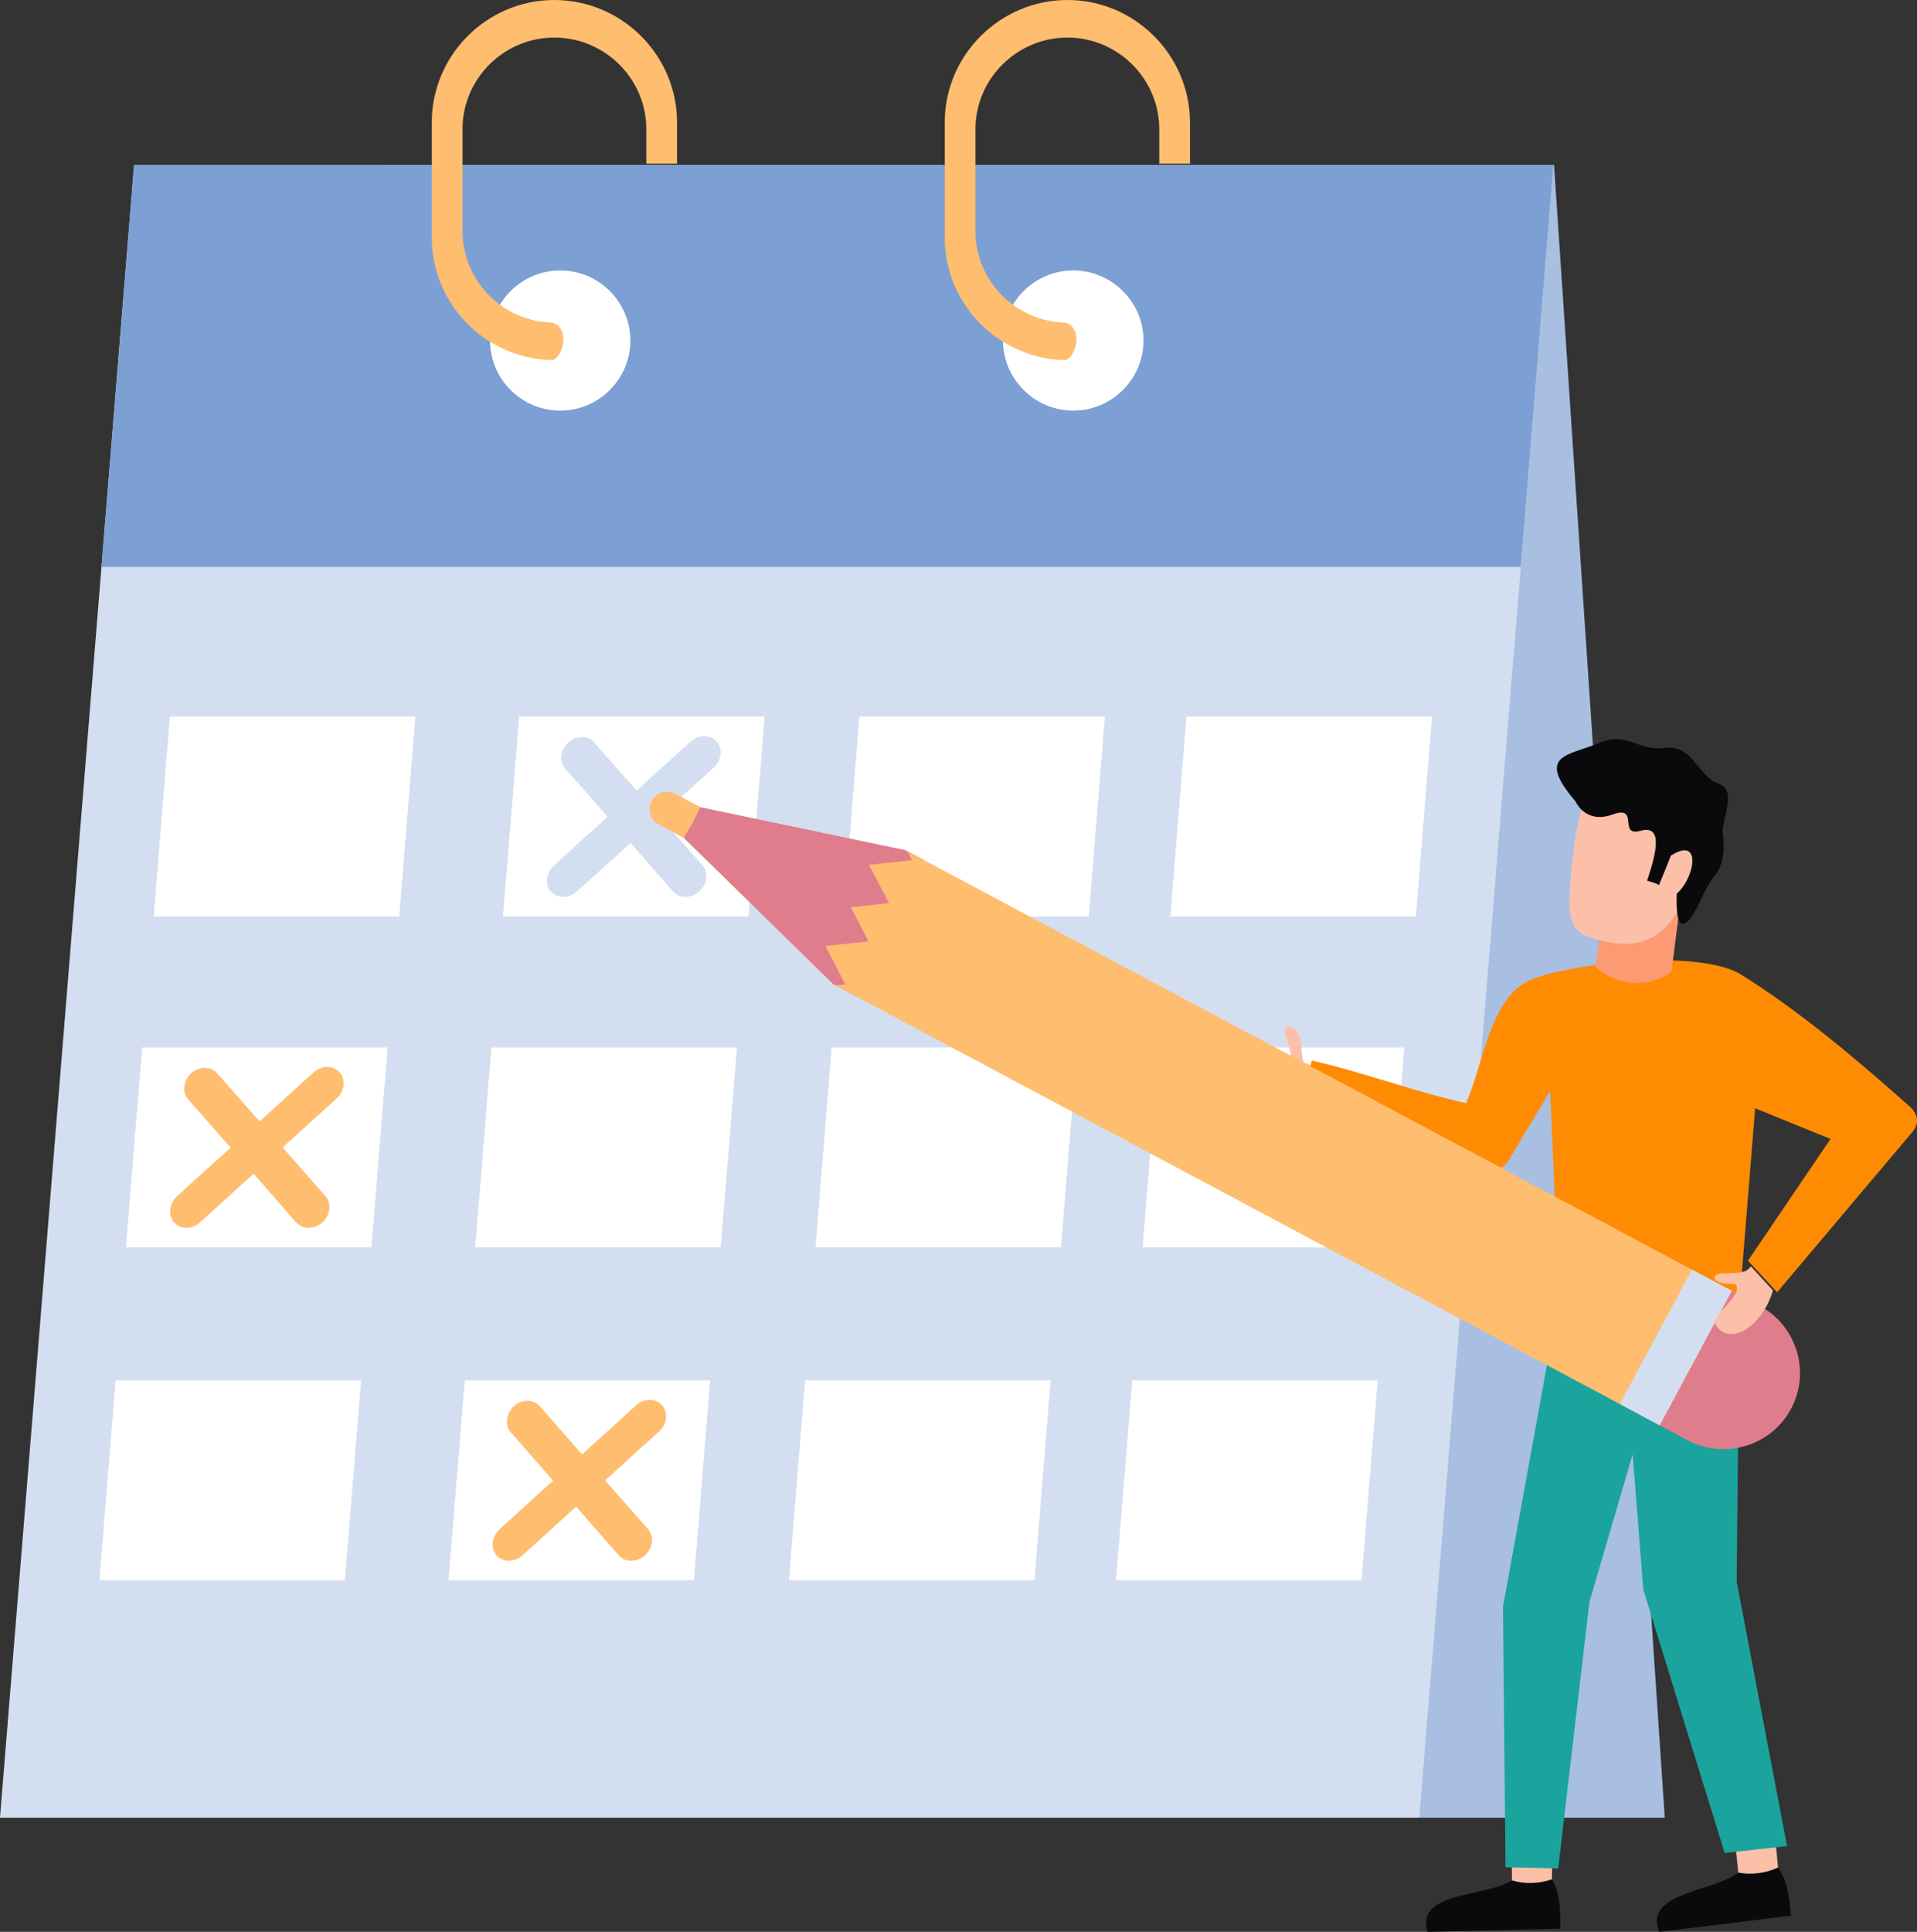 <svg width="133" height="134" viewBox="0 0 133 134" fill="none" xmlns="http://www.w3.org/2000/svg">
<rect x="0" y="0" width="133" height="134" fill="#333333" stroke="none"/>
<g clip-path="url(#clip0_695_4435)">
<path fill-rule="evenodd" clip-rule="evenodd" d="M107.819 11.451H26.622L34.288 126.084H115.5L107.819 11.451Z" fill="#A8BFE2"/>
<path fill-rule="evenodd" clip-rule="evenodd" d="M9.302 11.451H107.771L98.469 126.084H0L9.302 11.451Z" fill="#D3DFF0"/>
<path fill-rule="evenodd" clip-rule="evenodd" d="M105.509 39.326H7.04L9.302 11.451H107.771L105.509 39.326Z" fill="#7CA0D3"/>
<path fill-rule="evenodd" clip-rule="evenodd" d="M38.874 28.483C41.553 28.483 43.734 26.292 43.734 23.621C43.734 20.951 41.553 18.76 38.874 18.76C36.18 18.76 33.999 20.951 33.999 23.621C33.999 26.292 36.18 28.483 38.874 28.483Z" fill="#FEFFFE"/>
<path fill-rule="evenodd" clip-rule="evenodd" d="M38.457 0C43.14 0 46.973 3.822 46.973 8.492V11.354H44.84V8.955C44.84 5.469 41.969 2.606 38.457 2.606C34.945 2.606 32.09 5.469 32.09 8.955V16.024C32.09 19.479 34.881 22.309 38.329 22.373C39.644 22.837 38.986 24.852 38.329 24.98C33.71 24.9 29.957 21.11 29.957 16.488V8.492C29.957 3.822 33.775 0 38.457 0Z" fill="#FFBD6F"/>
<path fill-rule="evenodd" clip-rule="evenodd" d="M74.461 28.483C77.139 28.483 79.336 26.292 79.336 23.621C79.336 20.951 77.139 18.76 74.461 18.76C71.783 18.76 69.586 20.951 69.586 23.621C69.586 26.292 71.783 28.483 74.461 28.483Z" fill="#FEFFFE"/>
<path fill-rule="evenodd" clip-rule="evenodd" d="M74.06 0C78.727 0 82.56 3.822 82.56 8.492V11.354H80.427V8.955C80.427 5.469 77.556 2.606 74.06 2.606C70.548 2.606 67.677 5.469 67.677 8.955V16.024C67.677 19.479 70.468 22.309 73.916 22.373C75.247 22.837 74.574 24.852 73.916 24.98C69.297 24.9 65.545 21.11 65.545 16.488V8.492C65.544 3.822 69.377 0 74.06 0Z" fill="#FFBD6F"/>
<path fill-rule="evenodd" clip-rule="evenodd" d="M11.787 49.705H28.819L27.696 63.57H10.665L11.787 49.705Z" fill="white"/>
<path fill-rule="evenodd" clip-rule="evenodd" d="M36.02 49.705H53.051L51.929 63.57H34.897L36.02 49.705Z" fill="white"/>
<path fill-rule="evenodd" clip-rule="evenodd" d="M59.627 49.705H76.658L75.535 63.57H58.504L59.627 49.705Z" fill="white"/>
<path fill-rule="evenodd" clip-rule="evenodd" d="M82.319 49.705H99.351L98.228 63.57H81.197L82.319 49.705Z" fill="white"/>
<path fill-rule="evenodd" clip-rule="evenodd" d="M9.863 72.652H26.895L25.772 86.518H8.74L9.863 72.652Z" fill="white"/>
<path fill-rule="evenodd" clip-rule="evenodd" d="M34.095 72.652H51.127L50.004 86.518H32.972L34.095 72.652Z" fill="white"/>
<path fill-rule="evenodd" clip-rule="evenodd" d="M57.702 72.652H74.734L73.611 86.518H56.579L57.702 72.652Z" fill="white"/>
<path fill-rule="evenodd" clip-rule="evenodd" d="M80.395 72.652H97.426L96.304 86.518H79.272L80.395 72.652Z" fill="white"/>
<path fill-rule="evenodd" clip-rule="evenodd" d="M8.019 95.746H25.05L23.927 109.611H6.896L8.019 95.746Z" fill="white"/>
<path fill-rule="evenodd" clip-rule="evenodd" d="M32.251 95.746H49.267L48.144 109.611H31.112L32.251 95.746Z" fill="white"/>
<path fill-rule="evenodd" clip-rule="evenodd" d="M55.858 95.746H72.89L71.767 109.611H54.735L55.858 95.746Z" fill="white"/>
<path fill-rule="evenodd" clip-rule="evenodd" d="M78.551 95.746H95.582L94.46 109.611H77.428L78.551 95.746Z" fill="white"/>
<path fill-rule="evenodd" clip-rule="evenodd" d="M39.419 51.511C39.981 50.999 40.783 50.999 41.216 51.495C41.713 52.054 42.194 52.598 42.691 53.158C43.172 53.718 43.669 54.277 44.166 54.837C44.792 54.277 45.401 53.702 46.027 53.142C46.652 52.582 47.278 52.006 47.903 51.447C48.464 50.935 49.266 50.935 49.715 51.43C50.164 51.926 50.068 52.758 49.507 53.254C48.881 53.829 48.256 54.389 47.63 54.949C47.005 55.525 46.38 56.084 45.754 56.644C46.251 57.204 46.748 57.764 47.246 58.323C47.743 58.899 48.24 59.459 48.737 60.019C49.17 60.514 49.074 61.346 48.513 61.842C47.967 62.338 47.149 62.338 46.7 61.842C46.203 61.282 45.722 60.722 45.225 60.163C44.728 59.603 44.231 59.027 43.749 58.467C43.124 59.043 42.499 59.603 41.873 60.163C41.264 60.722 40.639 61.282 40.013 61.842C39.468 62.338 38.666 62.338 38.217 61.842C37.784 61.346 37.88 60.531 38.442 60.035C39.051 59.475 39.676 58.915 40.286 58.34C40.911 57.78 41.537 57.22 42.146 56.66C41.665 56.1 41.168 55.541 40.687 54.981C40.19 54.421 39.709 53.878 39.211 53.318C38.778 52.822 38.874 52.007 39.419 51.511Z" fill="#D3DFF0"/>
<path fill-rule="evenodd" clip-rule="evenodd" d="M13.263 74.444C13.824 73.948 14.626 73.948 15.059 74.444C15.556 74.988 16.037 75.547 16.534 76.107C17.032 76.667 17.513 77.227 18.01 77.786C18.635 77.21 19.261 76.651 19.87 76.091C20.495 75.531 21.121 74.955 21.746 74.396C22.308 73.884 23.11 73.884 23.558 74.38C24.008 74.875 23.911 75.707 23.35 76.203C22.724 76.763 22.099 77.338 21.474 77.898C20.848 78.458 20.223 79.034 19.613 79.593C20.095 80.153 20.592 80.713 21.089 81.273C21.586 81.832 22.083 82.408 22.581 82.968C23.014 83.464 22.917 84.279 22.372 84.791C21.811 85.287 20.993 85.287 20.544 84.791C20.063 84.231 19.566 83.672 19.068 83.096C18.571 82.536 18.09 81.976 17.593 81.416C16.968 81.976 16.342 82.552 15.733 83.112C15.107 83.672 14.482 84.231 13.873 84.791C13.311 85.287 12.509 85.287 12.077 84.791C11.643 84.295 11.724 83.48 12.285 82.984C12.894 82.408 13.52 81.848 14.129 81.289C14.755 80.729 15.38 80.169 16.006 79.609C15.508 79.05 15.011 78.49 14.53 77.93C14.033 77.371 13.552 76.811 13.055 76.267C12.621 75.771 12.717 74.956 13.263 74.444Z" fill="#FFBD6F"/>
<path fill-rule="evenodd" clip-rule="evenodd" d="M35.651 97.538C36.196 97.042 36.998 97.042 37.447 97.538C37.928 98.081 38.425 98.641 38.906 99.201C39.403 99.761 39.901 100.32 40.382 100.88C41.007 100.32 41.632 99.745 42.258 99.185C42.883 98.625 43.492 98.049 44.118 97.49C44.679 96.978 45.497 96.978 45.93 97.473C46.379 97.969 46.283 98.801 45.722 99.296C45.096 99.856 44.471 100.432 43.845 100.992C43.236 101.552 42.611 102.127 41.985 102.687C42.482 103.247 42.964 103.807 43.461 104.366C43.958 104.926 44.455 105.502 44.952 106.062C45.401 106.557 45.305 107.373 44.744 107.885C44.182 108.381 43.365 108.381 42.932 107.885C42.434 107.325 41.937 106.765 41.44 106.19C40.959 105.63 40.462 105.07 39.965 104.51C39.339 105.07 38.73 105.646 38.104 106.206C37.479 106.765 36.87 107.325 36.244 107.885C35.699 108.381 34.881 108.381 34.448 107.885C34.015 107.389 34.111 106.574 34.657 106.078C35.282 105.518 35.891 104.942 36.517 104.382C37.126 103.823 37.752 103.263 38.377 102.703C37.88 102.143 37.399 101.584 36.902 101.024C36.42 100.464 35.923 99.904 35.442 99.361C35.009 98.865 35.105 98.05 35.651 97.538Z" fill="#FFBD6F"/>
<path fill-rule="evenodd" clip-rule="evenodd" d="M91.461 76.523L92.263 74.3L90.451 73.708C90.146 72.876 90.547 71.709 89.52 71.197C88.574 71.261 89.761 72.653 89.504 73.42C87.981 73.244 87.468 71.421 86.249 71.853C84.709 72.332 84.036 73.948 85.607 74.795C86.81 75.323 87.74 75.243 88.751 75.291L91.461 76.523Z" fill="#FCC0A9"/>
<path fill-rule="evenodd" clip-rule="evenodd" d="M106.471 129.857L104.9 130.433C102.943 131.633 98.18 131.201 99.046 134L108.252 133.776C108.235 132.64 108.3 131.425 107.674 130.353L106.471 129.857Z" fill="#0A0A0C"/>
<path fill-rule="evenodd" clip-rule="evenodd" d="M107.69 128.803L104.884 128.899L104.9 130.434C105.846 130.706 106.808 130.658 107.674 130.354L107.69 128.803Z" fill="#FCC0A9"/>
<path fill-rule="evenodd" clip-rule="evenodd" d="M122.124 129.17L120.601 129.89C118.772 131.265 113.993 131.297 115.116 134L124.257 132.88C124.129 131.761 124.081 130.545 123.359 129.538L122.124 129.17Z" fill="#0A0A0C"/>
<path fill-rule="evenodd" clip-rule="evenodd" d="M123.214 128.004L120.44 128.356L120.6 129.891C121.563 130.067 122.525 129.923 123.359 129.539L123.214 128.004Z" fill="#FCC0A9"/>
<path fill-rule="evenodd" clip-rule="evenodd" d="M114.923 85.096L120.68 90.373L120.488 109.708L123.984 128.051L119.654 128.531L114.009 110.252L113.271 100.864L110.272 111.131L108.107 129.602L104.451 129.522L104.275 111.451L108.172 90.037L110.433 87.255L114.138 88.822L114.923 85.096Z" fill="#1BA49D"/>
<path fill-rule="evenodd" clip-rule="evenodd" d="M120.632 67.503C124.802 70.062 129.068 73.692 132.628 76.875C133.126 77.451 133.078 77.978 132.757 78.426L123.295 89.637L121.274 87.446L126.999 79.002L121.771 76.875L120.681 90.373C116.303 93.747 112.438 89.797 108.172 90.037L107.546 75.676L104.643 80.522C103.922 81.609 102.767 80.938 101.612 80.522L90.338 76.523L91.012 73.565C94.604 74.38 98.132 75.724 101.724 76.523C102.991 73.501 103.424 69.151 106.215 67.952C108.877 66.864 117.441 65.808 120.632 67.503Z" fill="#FF8B03"/>
<path fill-rule="evenodd" clip-rule="evenodd" d="M45.209 55.557C44.889 56.148 45.113 56.884 45.706 57.188L49.459 59.203C50.053 59.507 50.79 59.299 51.095 58.707C51.416 58.115 51.191 57.38 50.614 57.076L46.845 55.061C46.252 54.757 45.514 54.965 45.209 55.557Z" fill="#FFBD6F"/>
<path fill-rule="evenodd" clip-rule="evenodd" d="M61.824 65.17L62.08 64.562L62.449 64.002L62.337 63.954L64.165 59.684L62.802 58.965L48.593 55.99L48.047 57.078L47.438 58.117L57.814 68.272L59.162 68.992L61.711 65.122L61.824 65.17Z" fill="#E07D8C"/>
<path fill-rule="evenodd" clip-rule="evenodd" d="M109.262 89.733C107.899 92.291 108.877 95.522 111.443 96.881L117.088 99.904C119.67 101.263 122.893 100.288 124.257 97.729C125.636 95.17 124.658 91.956 122.092 90.58L116.447 87.574C113.865 86.198 110.641 87.174 109.262 89.733Z" fill="#E07D8C"/>
<path fill-rule="evenodd" clip-rule="evenodd" d="M60.284 59.986L61.679 62.641L59.033 62.929L60.252 65.296L57.269 65.616L58.648 68.287L57.959 68.351L115.148 98.864L120.151 89.54L62.947 59.043L63.283 59.667L60.284 59.986Z" fill="#FFBD6F"/>
<path d="M117.389 88.063L112.386 97.387L115.144 98.859L120.148 89.535L117.389 88.063Z" fill="#D3DFF0"/>
<path fill-rule="evenodd" clip-rule="evenodd" d="M121.306 88.021C120.761 88.565 118.885 88.054 118.965 88.645C119.093 89.221 120.44 88.933 120.472 89.157C120.825 89.989 118.66 91.236 119.029 91.876C119.911 93.411 122.236 92.116 123.006 89.509L121.482 87.846C121.434 87.894 121.37 87.957 121.306 88.021Z" fill="#FCC0A9"/>
<path d="M116.509 63.176L115.963 67.421C115.963 67.421 114.872 68.291 113.289 68.183C111.706 68.074 110.724 67.094 110.724 67.094L111.379 61.652L116.509 63.176Z" fill="#FC9A73"/>
<path d="M114.074 54.126C116.722 54.53 118.666 56.526 117.311 61.016C115.957 65.506 113.479 65.773 111.334 65.295C109.189 64.817 108.548 64.523 109.037 60.255C109.452 56.628 109.588 53.443 114.074 54.126Z" fill="#FCC0A9"/>
<path d="M119.501 57.547C119.666 58.749 119.644 59.969 118.902 60.821C118.159 61.673 117.503 64.119 116.709 64.068C115.915 64.016 116.591 58.898 116.591 58.898L119.501 57.547Z" fill="#0A0A0C"/>
<path d="M109.305 55.585C109.305 55.585 109.99 57.188 111.882 56.496C113.774 55.805 112.231 58.069 113.811 57.627C115.39 57.186 114.934 59.131 114.273 61.086C115.22 61.352 115.089 61.425 115.089 61.425L115.934 59.345C115.934 59.345 119.577 59.606 119.476 58.213C119.375 56.819 120.625 54.846 119.216 54.353C117.806 53.86 117.443 51.618 115.522 51.877C113.601 52.136 112.926 50.678 110.88 51.556C108.833 52.434 106.502 52.313 109.305 55.585Z" fill="#0A0A0C"/>
<path d="M115.94 59.337C118.891 57.483 116.828 63.573 114.872 62.1L115.94 59.337Z" fill="#FCC0A9"/>
</g>
<defs>
<clipPath id="clip0_695_4435">
<rect width="133" height="134" fill="white"/>
</clipPath>
</defs>
</svg>
